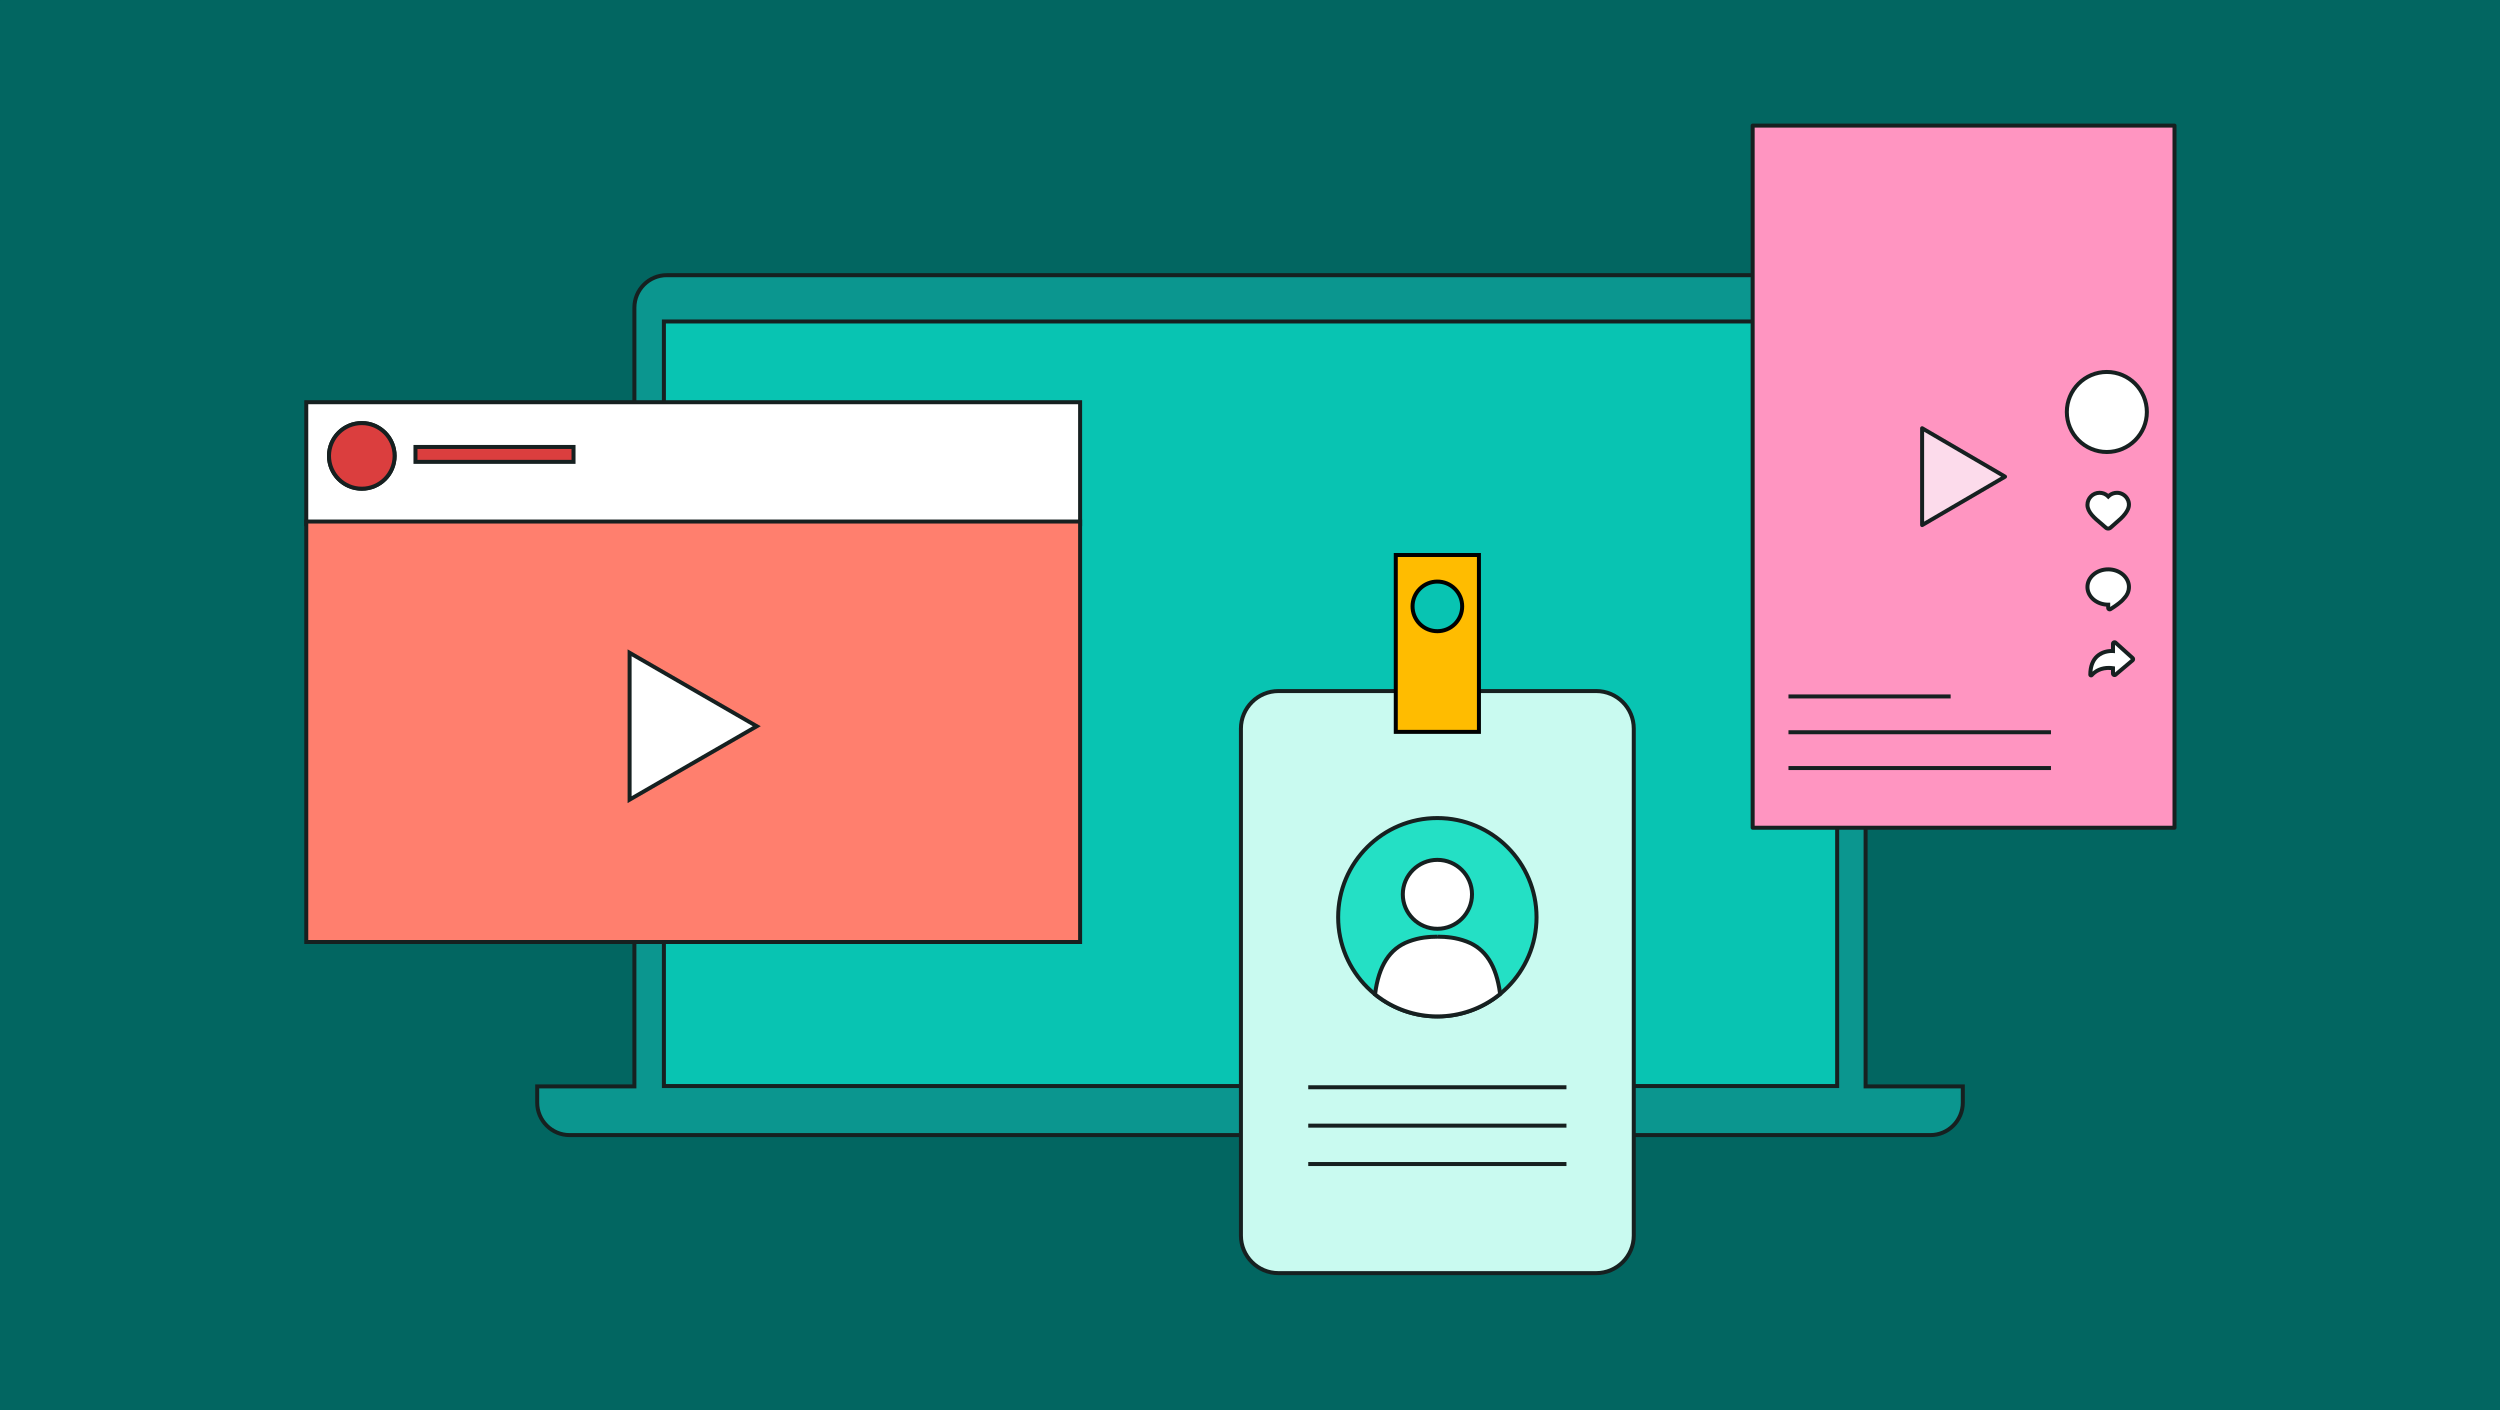 <svg xmlns="http://www.w3.org/2000/svg" width="780" height="440" viewBox="0 0 780 440"><rect x="0" y="0" width="780" height="440" fill="#333333" stroke="none"/><defs><style>.d{fill:#fff;}.e{fill:#2079c3;}.f{fill:#0b968f;}.g{fill:#db3e3e;}.h{fill:#c9faf0;}.i{fill:#fcdbeb;}.j{fill:#ff95c1;}.k{fill:#162020;}.l{fill:#026661;}.m{fill:#08c4b2;}.n{fill:#ff7f6e;}.o{fill:#24e0c5;}.p{fill:#ffbc00;}</style></defs><g id="a"><rect class="l" x=".002" y=".001" width="780" height="440"></rect></g><g id="b"><path class="f" d="m582.069,338.962V95.975c0-5.592-4.526-10.124-10.109-10.124H208.039c-5.583,0-10.109,4.533-10.109,10.124v242.987h-30.327v5.062c0,5.592,4.526,10.124,10.109,10.124h424.575c5.583,0,10.109-4.533,10.109-10.124v-5.062h-30.327Z"></path><path class="k" d="m602.287,354.774H177.713c-5.919,0-10.734-4.822-10.734-10.75v-5.688h30.327V95.976c0-5.927,4.815-10.749,10.733-10.749h363.922c5.918,0,10.733,4.822,10.733,10.749v242.361h30.327v5.688c0,5.928-4.815,10.75-10.734,10.75Zm-434.059-15.188v4.438c0,5.238,4.255,9.5,9.484,9.5h424.574c5.229,0,9.484-4.262,9.484-9.5v-4.438h-30.327V95.976c0-5.238-4.254-9.499-9.483-9.499H208.039c-5.229,0-9.483,4.262-9.483,9.499v243.611h-30.327Z"></path><rect class="m" x="207.135" y="100.3" width="366.06" height="238.548"></rect><path class="k" d="m573.819,339.473H206.51V99.675h367.31v239.798Zm-366.06-1.25h364.81V100.925H207.76v237.298Z"></path><rect class="h" x="387.169" y="215.608" width="122.567" height="181.61" rx="11.717" ry="11.717"></rect><path class="k" d="m498.019,397.843h-99.134c-6.806,0-12.342-5.536-12.342-12.341v-158.177c0-6.805,5.536-12.342,12.342-12.342h99.134c6.806,0,12.342,5.537,12.342,12.342v158.177c0,6.805-5.536,12.341-12.342,12.341Zm-99.134-181.609c-6.116,0-11.092,4.976-11.092,11.092v158.177c0,6.115,4.976,11.091,11.092,11.091h99.134c6.116,0,11.092-4.976,11.092-11.091v-158.177c0-6.116-4.976-11.092-11.092-11.092h-99.134Z"></path><path class="p" d="m435.481,173.154v55.191h25.944v-55.191h-25.944Zm18.448,21.514c-3.024,3.024-7.927,3.024-10.952,0-3.024-3.024-3.024-7.927,0-10.952,3.024-3.024,7.927-3.024,10.952,0,3.024,3.024,3.024,7.927,0,10.952Z"></path><path d="m462.05,228.97h-27.194v-56.44h27.194v56.44Zm-25.944-1.25h24.694v-53.94h-24.694v53.94Zm12.348-30.162c-2.144,0-4.287-.816-5.919-2.447-3.262-3.263-3.262-8.573,0-11.835,3.264-3.263,8.573-3.264,11.837,0,1.58,1.581,2.451,3.682,2.451,5.918s-.871,4.337-2.451,5.918h0c-1.632,1.631-3.775,2.447-5.918,2.447Zm-.001-15.481c-1.822,0-3.646.694-5.033,2.082-2.775,2.775-2.775,7.292,0,10.068,2.776,2.776,7.293,2.774,10.067,0h0c1.345-1.345,2.086-3.132,2.086-5.034s-.741-3.689-2.086-5.034c-1.388-1.388-3.211-2.082-5.034-2.082Z"></path><circle class="o" cx="448.453" cy="286.18" r="30.947"></circle><path class="k" d="m448.453,317.752c-17.409,0-31.572-14.163-31.572-31.572s14.163-31.572,31.572-31.572,31.571,14.163,31.571,31.572-14.163,31.572-31.571,31.572Zm0-61.895c-16.72,0-30.322,13.602-30.322,30.322s13.602,30.322,30.322,30.322,30.321-13.602,30.321-30.322-13.602-30.322-30.321-30.322Z"></path><ellipse class="d" cx="448.471" cy="279.031" rx="10.797" ry="10.754"></ellipse><path class="k" d="m448.471,290.41c-6.298,0-11.422-5.106-11.422-11.38s5.124-11.379,11.422-11.379,11.423,5.104,11.423,11.379-5.124,11.38-11.423,11.38Zm0-21.509c-5.608,0-10.172,4.544-10.172,10.129s4.564,10.13,10.172,10.13,10.173-4.544,10.173-10.13-4.564-10.129-10.173-10.129Z"></path><path class="d" d="m448.453,317.127c7.433,0,14.252-2.623,19.587-6.99-1.097-8.682-4.456-14.123-10.456-16.38-3.405-1.281-6.389-1.488-8.881-1.507v-.002c-.056,0-.113.001-.17.001-.056-0-.114-.001-.17-.001v.002c-2.492.019-5.476.226-8.881,1.507-6.027,2.267-9.389,7.746-10.471,16.496,5.314,4.296,12.075,6.874,19.44,6.874Z"></path><path class="k" d="m448.453,317.752c-7.196,0-14.24-2.491-19.833-7.014l-.271-.219.043-.344c1.126-9.114,4.682-14.677,10.871-17.004,3.532-1.33,6.58-1.528,9.096-1.547l.135-.001.125.624-.006-.624c2.612.019,5.662.22,9.19,1.548,6.163,2.318,9.714,7.842,10.856,16.887l.043.343-.268.219c-5.617,4.599-12.714,7.132-19.982,7.132Zm-18.776-7.769c5.327,4.207,11.98,6.519,18.776,6.519,6.865,0,13.57-2.353,18.922-6.631-1.123-8.338-4.4-13.419-10.011-15.529-3.351-1.261-6.261-1.449-8.666-1.467l-.255-.002c-2.482.019-5.394.21-8.74,1.469-5.636,2.119-8.918,7.237-10.026,15.641Z"></path><rect class="k" x="408.172" y="338.602" width="80.561" height="1.25"></rect><rect class="k" x="408.172" y="350.577" width="80.561" height="1.25"></rect><rect class="k" x="408.172" y="362.553" width="80.561" height="1.25"></rect><rect class="d" x="95.553" y="125.493" width="241.441" height="38.051"></rect><path class="k" d="m337.619,164.169H94.928v-39.301h242.691v39.301Zm-241.441-1.25h240.191v-36.801H96.178v36.801Z"></path><rect class="n" x="95.553" y="162.726" width="241.441" height="131.187"></rect><path class="k" d="m337.619,294.538H94.928v-132.437h242.691v132.437Zm-241.441-1.25h240.191v-129.937H96.178v129.937Z"></path><circle class="e" cx="112.882" cy="142.24" r="10.235"></circle><path class="k" d="m112.882,153.1c-5.988,0-10.859-4.872-10.859-10.859s4.871-10.86,10.859-10.86,10.859,4.872,10.859,10.86-4.871,10.859-10.859,10.859Zm0-20.469c-5.299,0-9.609,4.311-9.609,9.61s4.311,9.609,9.609,9.609,9.609-4.311,9.609-9.609-4.311-9.61-9.609-9.61Z"></path><rect class="g" x="129.629" y="139.449" width="49.311" height="4.652"></rect><path class="k" d="m179.565,144.727h-50.562v-5.902h50.562v5.902Zm-49.312-1.25h48.062v-3.402h-48.062v3.402Z"></path><circle class="g" cx="112.882" cy="142.24" r="10.235"></circle><path class="k" d="m112.882,153.1c-5.988,0-10.859-4.872-10.859-10.859s4.871-10.86,10.859-10.86,10.859,4.872,10.859,10.86-4.871,10.859-10.859,10.859Zm0-20.469c-5.299,0-9.609,4.311-9.609,9.61s4.311,9.609,9.609,9.609,9.609-4.311,9.609-9.609-4.311-9.61-9.609-9.61Z"></path><polygon class="d" points="196.436 249.491 236.112 226.583 196.436 203.675 196.436 249.491"></polygon><path class="k" d="m195.81,250.573v-47.981l41.551,23.991-41.551,23.99Zm1.25-45.816v43.65l37.801-21.824-37.801-21.826Z"></path><rect class="j" x="546.83" y="39.182" width="131.617" height="219.075"></rect><path class="k" d="m678.447,258.882h-131.617c-.345,0-.625-.28-.625-.625V39.182c0-.345.28-.625.625-.625h131.617c.345,0,.625.28.625.625v219.075c0,.345-.28.625-.625.625Zm-130.992-1.25h130.367V39.807h-130.367v217.825Z"></path><rect class="k" x="558.002" y="216.663" width="50.599" height="1.25"></rect><rect class="k" x="558.002" y="227.835" width="81.899" height="1.25"></rect><rect class="k" x="558.002" y="239.006" width="81.899" height="1.25"></rect><circle class="d" cx="657.336" cy="128.537" r="12.486"></circle><path class="k" d="m657.336,141.648c-7.229,0-13.111-5.882-13.111-13.111s5.882-13.111,13.111-13.111,13.11,5.881,13.11,13.111-5.881,13.111-13.11,13.111Zm0-24.972c-6.54,0-11.861,5.321-11.861,11.861s5.321,11.861,11.861,11.861,11.86-5.321,11.86-11.861-5.32-11.861-11.86-11.861Z"></path><path class="d" d="m657.758,177.638c-3.576,0-6.476,2.468-6.476,5.512s2.899,5.512,6.476,5.512v.992c0,.366.4.592.711.398,1.159-.723,3.406-2.206,4.2-3.313.002-.002.003-.005.004-.007.97-.964,1.56-2.213,1.56-3.582,0-3.044-2.899-5.512-6.476-5.512Z"></path><path class="k" d="m658.224,190.747c-.182,0-.363-.045-.528-.136-.347-.193-.562-.56-.562-.957v-.39c-3.624-.274-6.476-2.912-6.476-6.114,0-3.384,3.186-6.137,7.101-6.137s7.101,2.753,7.101,6.137c0,1.469-.611,2.89-1.723,4.004-.924,1.21-3.099,2.657-4.337,3.428-.175.11-.375.165-.575.165Zm-.466-12.484c-3.226,0-5.851,2.192-5.851,4.887s2.625,4.887,5.851,4.887h.625v1.331c1.902-1.203,3.272-2.287,3.778-2.993l.072-.086c.887-.881,1.375-1.996,1.375-3.139,0-2.695-2.625-4.887-5.851-4.887Z"></path><path class="d" d="m663.147,160.174c.329-.451.61-.928.822-1.438.985-2.367-.917-4.986-3.475-4.986-1.068,0-2.031.443-2.718,1.153-.687-.71-1.649-1.153-2.717-1.153-2.086,0-3.776,1.684-3.776,3.761.001,2.961,3.798,5.267,5.711,7.101.415.398,1.095.399,1.512.003,1.44-1.371,3.388-2.72,4.642-4.441Z"></path><path class="k" d="m657.751,165.535c-.432,0-.862-.157-1.19-.472-.41-.394-.923-.819-1.465-1.27-1.978-1.643-4.438-3.688-4.439-6.282,0-2.418,1.975-4.386,4.401-4.386,1,0,1.945.329,2.717.937.773-.608,1.719-.937,2.719-.937,1.46,0,2.822.736,3.644,1.969.792,1.187.94,2.601.407,3.881-.221.531-.514,1.044-.894,1.566-.896,1.23-2.089,2.245-3.242,3.227-.517.44-1.02.868-1.474,1.299-.326.311-.756.467-1.185.467Zm-2.692-11.16c-1.737,0-3.151,1.407-3.151,3.136.001,2.007,2.118,3.768,3.987,5.321.56.465,1.089.905,1.531,1.329.173.166.475.166.647.002.47-.446.991-.891,1.525-1.346,1.099-.934,2.233-1.9,3.043-3.011h0c.322-.442.567-.871.75-1.31.37-.888.263-1.875-.293-2.708-.59-.884-1.563-1.413-2.604-1.413-.862,0-1.668.342-2.271.962l-.448.463-.449-.464c-.601-.62-1.405-.962-2.268-.962Z"></path><path class="d" d="m665.364,205.299l-5.303-4.783c-.311-.281-.808-.06-.808.359v2.238s-7-.634-7.078,7.361c-.002.229.282.346.433.173.823-.938,2.899-2.684,6.645-2.162v1.645c0,.411.481.635.795.37l5.303-4.471c.224-.189.23-.533.012-.729Z"></path><path class="k" d="m652.43,211.355c-.105,0-.212-.019-.315-.059-.347-.133-.568-.459-.564-.83.026-2.716.819-4.799,2.356-6.19,1.64-1.483,3.678-1.76,4.721-1.796v-1.605c0-.444.252-.833.658-1.013.41-.18.864-.107,1.193.19l5.304,4.783c.238.215.371.522.365.843-.006.32-.149.622-.395.828l-5.302,4.472c-.334.282-.789.342-1.183.157-.396-.184-.642-.569-.642-1.005v-1.086c-3.04-.252-4.776,1.133-5.55,2.015-.169.193-.404.296-.648.296Zm.371-.877v.002-.002Zm5.132-2.712c.442,0,.911.031,1.406.1l.539.075v1.886l4.947-4.172-4.947-4.462v2.601l-.68-.058c-.023-.002-2.616-.203-4.462,1.476-1.088.99-1.723,2.444-1.891,4.333.962-.813,2.625-1.779,5.087-1.779Zm7.012-2.003s.001.001.001.001l-.001-.001Z"></path><polygon class="i" points="599.698 133.604 599.698 163.834 625.579 148.719 599.698 133.604"></polygon><path class="k" d="m599.698,164.459c-.107,0-.215-.028-.311-.083-.193-.111-.314-.318-.314-.542v-30.23c0-.224.12-.431.314-.542.195-.112.434-.11.627.002l25.881,15.115c.191.112.31.317.31.54s-.118.428-.31.54l-25.881,15.115c-.098.057-.206.085-.315.085Zm.625-29.766v28.052l24.017-14.026-24.017-14.026Z"></path></g></svg>